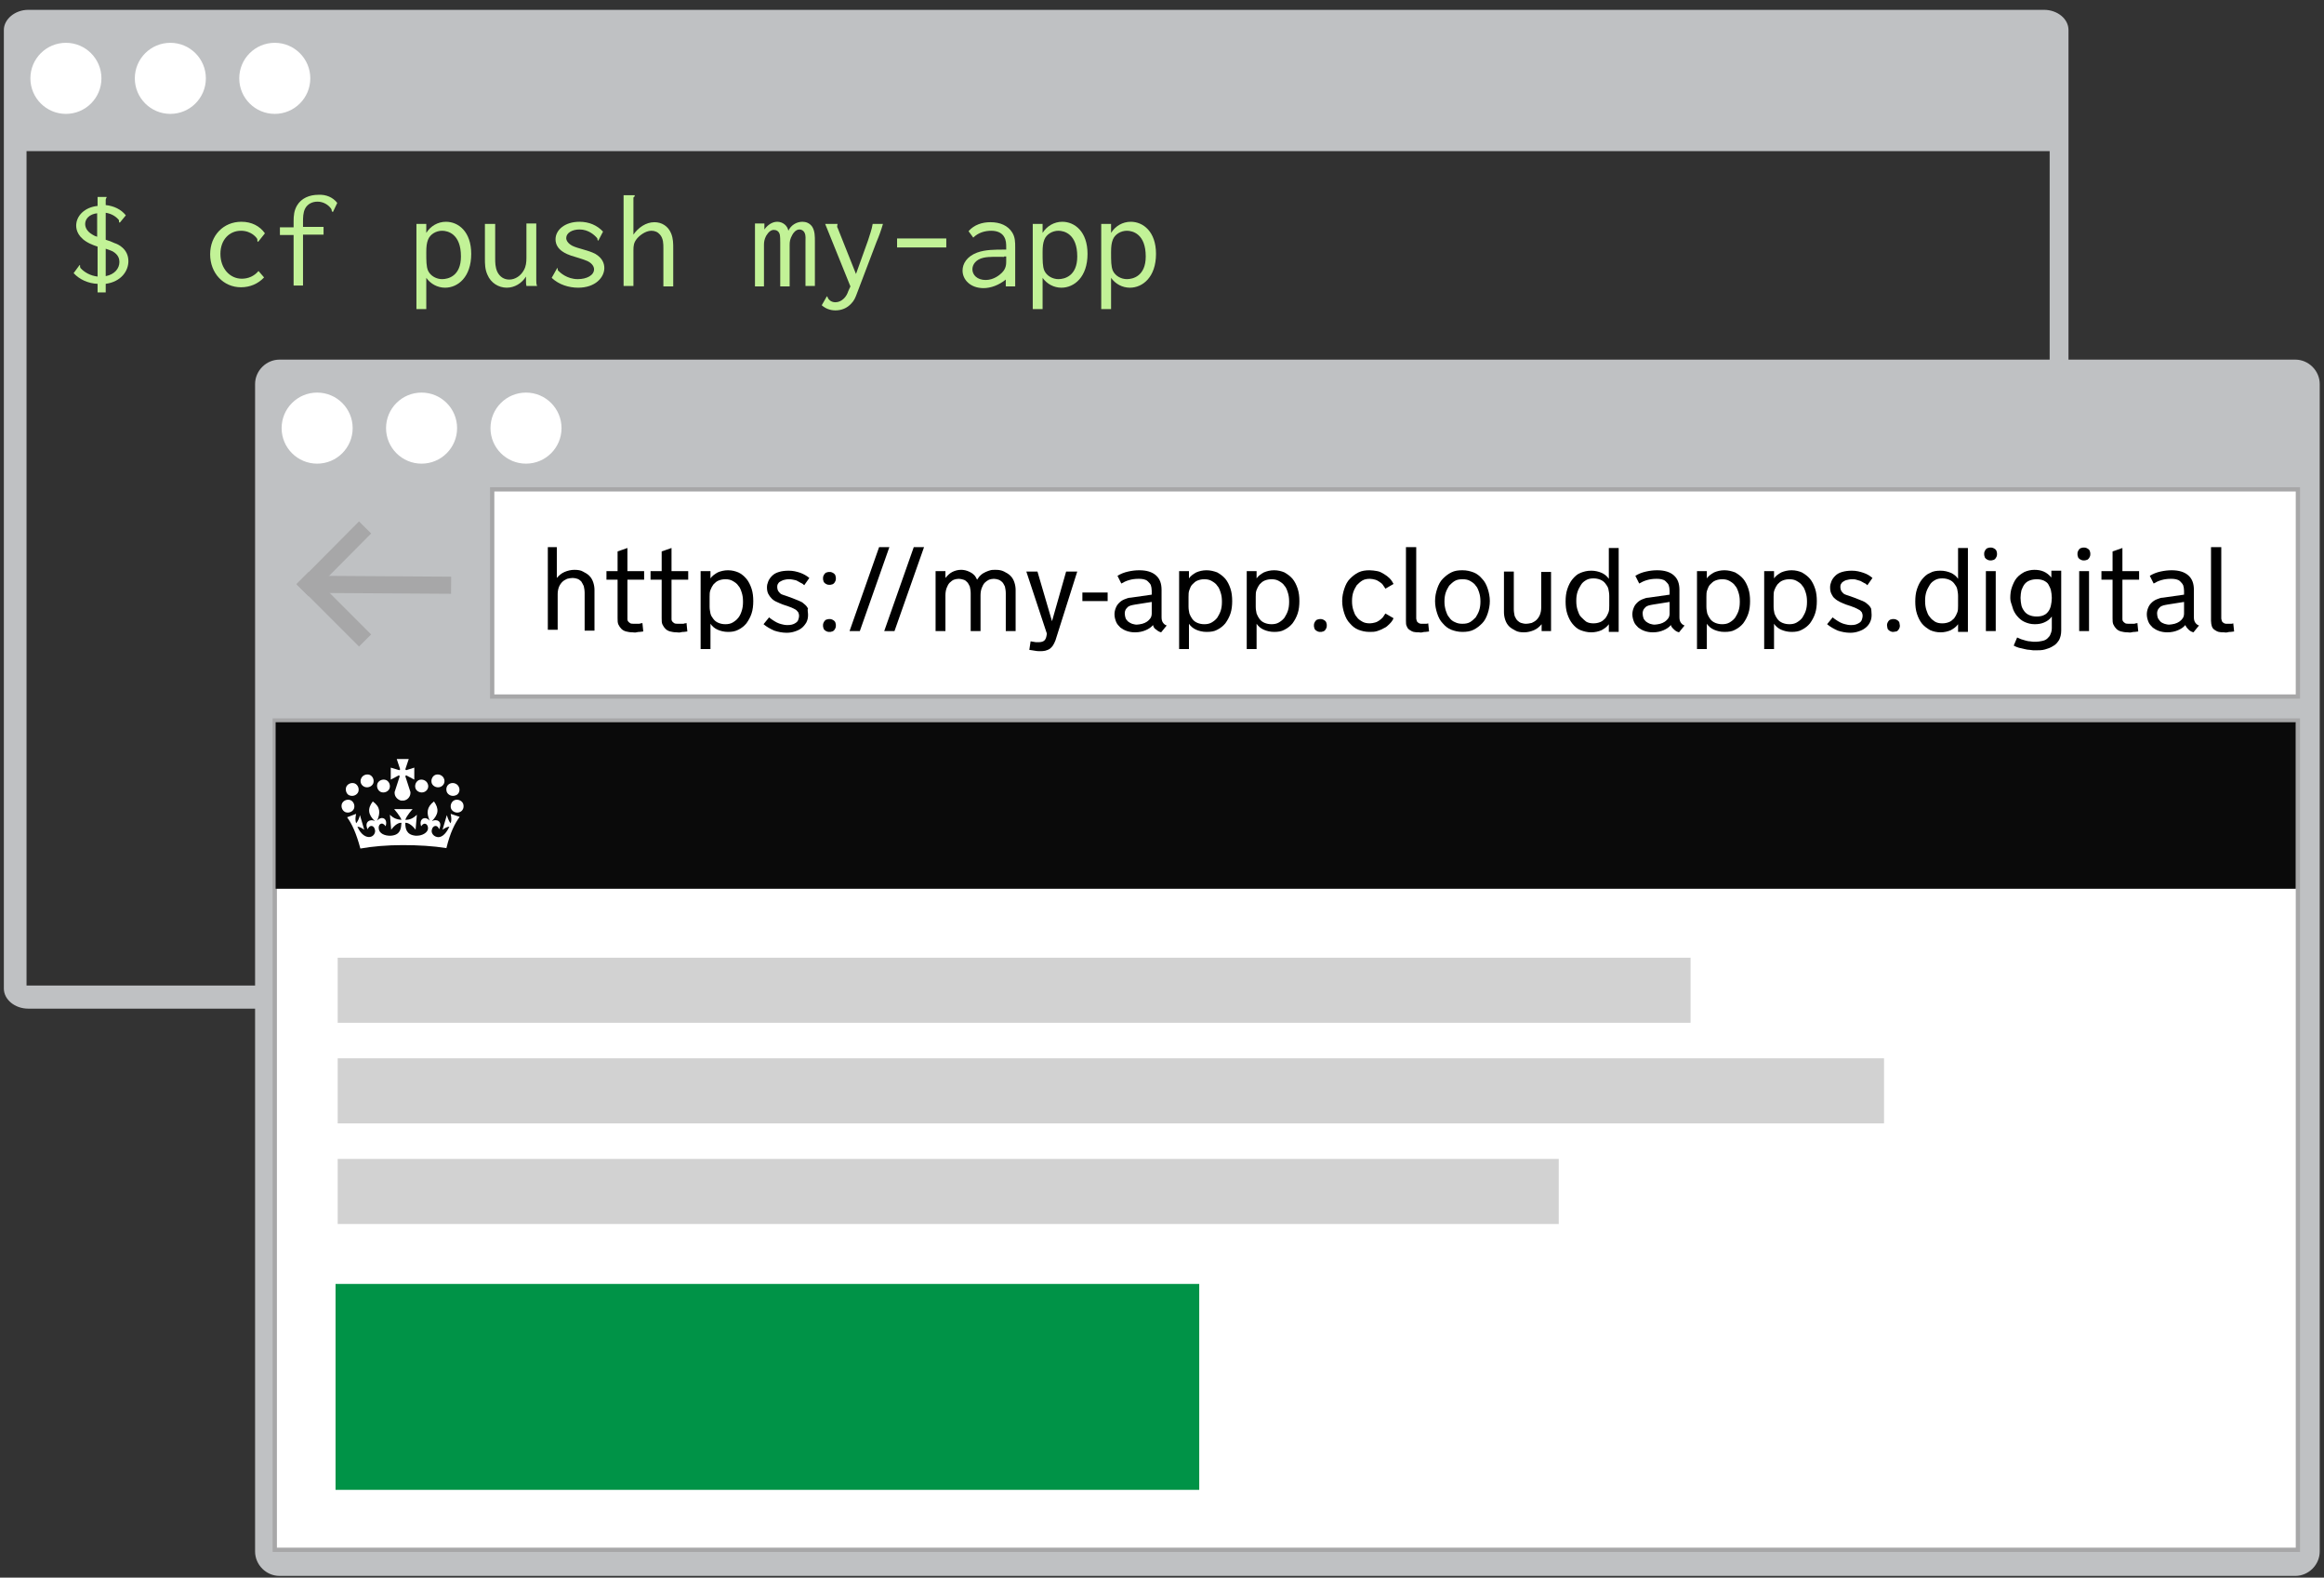 <?xml version="1.0" encoding="utf-8"?>
<!-- Generator: Adobe Illustrator 21.0.0, SVG Export Plug-In . SVG Version: 6.00 Build 0)  -->
<svg version="1.1" id="Layer_1" xmlns="http://www.w3.org/2000/svg" xmlns:xlink="http://www.w3.org/1999/xlink" x="0px" y="0px"
	 viewBox="0 0 543 368.5" style="enable-background:new 0 0 543 368.5;" xml:space="preserve">
<rect x="0" y="0" width="543" height="368.5" fill="#333333" stroke="none"/>
<style type="text/css">
	.st0{fill:#BFC1C3;}
	.st1{fill:#313131;enable-background:new    ;}
	.st2{fill:#FFFFFF;}
	.st3{fill:#FFFFFF;stroke:#A7A7A8;stroke-miterlimit:10;}
	.st4{fill:#009347;stroke:#FFFFFF;stroke-miterlimit:10;}
	.st5{fill:#D2D2D2;}
	.st6{fill:#0A0A0A;}
	.st7{fill:none;}
	.st8{enable-background:new    ;}
	.st9{fill:#C2F297;}
	.st10{fill:none;stroke:#A7A7A8;stroke-width:4;stroke-miterlimit:10;}
</style>
<g>
	<path class="st0" d="M483.3,230.9c0,2.5-2.6,4.7-5.7,4.7H6.6c-3.1,0-5.7-2.1-5.7-4.7V7c0-2.5,2.6-4.7,5.7-4.7h471
		c3.1,0,5.7,2.1,5.7,4.7V230.9z"/>
</g>
<rect x="6.2" y="35.3" class="st1" width="472.7" height="194.9"/>
<circle class="st2" cx="15.4" cy="18.3" r="8.3"/>
<circle class="st2" cx="39.8" cy="18.3" r="8.3"/>
<circle class="st2" cx="64.2" cy="18.3" r="8.3"/>
<g>
	<path class="st0" d="M542,362.4c0,3.1-2.6,5.7-5.7,5.7h-471c-3.1,0-5.7-2.6-5.7-5.7V89.7c0-3.1,2.6-5.7,5.7-5.7h471
		c3.1,0,5.7,2.6,5.7,5.7V362.4z"/>
</g>
<rect x="115" y="114.3" class="st3" width="421.9" height="48.4"/>
<rect x="64.2" y="168.3" class="st3" width="472.7" height="193.7"/>
<rect x="77.9" y="299.4" class="st4" width="202.8" height="49.1"/>
<rect x="78.9" y="270.7" class="st5" width="285.3" height="15.2"/>
<rect x="78.9" y="247.2" class="st5" width="361.3" height="15.2"/>
<rect x="78.9" y="223.7" class="st5" width="316.1" height="15.2"/>
<rect x="64.4" y="168.7" class="st6" width="472" height="38.9"/>
<rect x="77.2" y="127.8" class="st7" width="432.5" height="29.8"/>
<g class="st8">
	<path d="M127.8,127.8h2.3v7.2c0.5-0.6,1.1-1.1,1.8-1.4c0.7-0.3,1.5-0.5,2.3-0.5c0.8,0,1.5,0.1,2,0.4c0.6,0.3,1.1,0.6,1.5,1
		s0.7,0.9,0.9,1.5c0.2,0.6,0.3,1.2,0.3,1.8v9.5h-2.3v-8.8c0-0.6-0.1-1.1-0.2-1.6c-0.2-0.4-0.4-0.8-0.6-1.1c-0.3-0.3-0.6-0.5-0.9-0.6
		s-0.7-0.2-1.1-0.2c-0.4,0-0.9,0.1-1.3,0.2c-0.4,0.2-0.8,0.4-1.1,0.7s-0.6,0.7-0.8,1.2c-0.2,0.5-0.3,1.1-0.3,1.7v8.3h-2.3V127.8z"/>
	<path d="M146.6,144c0,0.2,0,0.5,0,0.7c0,0.2,0.1,0.4,0.2,0.5s0.3,0.3,0.5,0.4c0.2,0.1,0.6,0.1,1,0.1c0.1,0,0.2,0,0.4,0
		c0.2,0,0.3,0,0.5,0s0.3,0,0.5-0.1c0.2,0,0.3,0,0.4-0.1l0.2,2c-0.3,0-0.5,0.1-0.8,0.1c-0.2,0-0.5,0-0.8,0.1s-0.6,0-0.9,0
		c-0.6,0-1.1-0.1-1.5-0.2s-0.8-0.3-1.1-0.6c-0.3-0.3-0.5-0.6-0.7-1c-0.2-0.4-0.2-0.9-0.2-1.5v-9h-2.6v-2h2.6v-4.6l2.3-0.8v5.4h3.9v2
		h-3.9V144z"/>
	<path d="M156.9,144c0,0.2,0,0.5,0,0.7c0,0.2,0.1,0.4,0.2,0.5s0.3,0.3,0.5,0.4c0.2,0.1,0.6,0.1,1,0.1c0.1,0,0.2,0,0.4,0
		c0.2,0,0.3,0,0.5,0s0.3,0,0.5-0.1c0.2,0,0.3,0,0.4-0.1l0.2,2c-0.3,0-0.5,0.1-0.8,0.1c-0.2,0-0.5,0-0.8,0.1s-0.6,0-0.9,0
		c-0.6,0-1.1-0.1-1.5-0.2s-0.8-0.3-1.1-0.6c-0.3-0.3-0.5-0.6-0.7-1c-0.2-0.4-0.2-0.9-0.2-1.5v-9H152v-2h2.6v-4.6l2.3-0.8v5.4h3.9v2
		h-3.9V144z"/>
	<path d="M166,133.5v1.6c0.4-0.6,1-1,1.7-1.4c0.7-0.3,1.5-0.5,2.4-0.5c0.9,0,1.7,0.2,2.4,0.5s1.4,0.9,1.9,1.5
		c0.5,0.6,0.9,1.4,1.2,2.3s0.4,1.9,0.4,2.9s-0.1,2-0.4,2.9s-0.7,1.6-1.2,2.3c-0.5,0.6-1.1,1.1-1.9,1.5s-1.5,0.5-2.4,0.5
		c-0.9,0-1.7-0.2-2.4-0.5c-0.7-0.3-1.3-0.8-1.7-1.4v5.9h-2.3v-18.2H166z M173.6,140.4c0-0.7-0.1-1.4-0.3-2c-0.2-0.6-0.4-1.2-0.8-1.6
		c-0.3-0.5-0.8-0.8-1.3-1.1c-0.5-0.3-1.1-0.4-1.7-0.4c-0.6,0-1.1,0.1-1.6,0.3c-0.5,0.2-0.8,0.5-1.2,0.9c-0.3,0.4-0.5,0.8-0.7,1.3
		s-0.2,1-0.2,1.6v2.3c0,0.6,0.1,1.1,0.2,1.6s0.4,0.9,0.7,1.3c0.3,0.4,0.7,0.7,1.2,0.9c0.5,0.2,1,0.3,1.6,0.3c0.6,0,1.2-0.1,1.7-0.4
		c0.5-0.3,0.9-0.6,1.3-1.1s0.6-1,0.8-1.6s0.3-1.3,0.3-2V140.4z"/>
	<path d="M188.8,143.6c0,0.7-0.1,1.2-0.4,1.8c-0.3,0.5-0.7,1-1.1,1.3c-0.5,0.4-1,0.6-1.6,0.8c-0.6,0.2-1.2,0.3-1.9,0.3
		c-1,0-2-0.2-2.9-0.5c-0.9-0.4-1.8-0.9-2.5-1.5l1.3-1.6c0.2,0.2,0.5,0.4,0.8,0.6c0.3,0.2,0.6,0.4,1,0.6s0.7,0.3,1.1,0.4
		c0.4,0.1,0.8,0.2,1.3,0.2c0.4,0,0.7,0,1.1-0.1s0.6-0.2,0.9-0.4c0.3-0.2,0.5-0.4,0.6-0.7s0.2-0.6,0.2-0.9c0-0.4-0.1-0.7-0.2-0.9
		c-0.2-0.2-0.4-0.5-0.6-0.6c-0.3-0.2-0.6-0.3-1-0.5c-0.4-0.1-0.7-0.3-1.1-0.4l-0.9-0.3c-0.5-0.2-1-0.4-1.4-0.6
		c-0.5-0.2-0.9-0.5-1.2-0.8s-0.6-0.7-0.8-1.1c-0.2-0.4-0.3-0.9-0.3-1.5c0-0.5,0.1-0.9,0.3-1.4c0.2-0.5,0.5-0.9,0.9-1.3
		c0.4-0.4,0.9-0.7,1.6-0.9c0.6-0.2,1.4-0.3,2.3-0.3c1,0,1.8,0.2,2.7,0.5c0.8,0.3,1.5,0.7,2.1,1.2l-1.2,1.7c-0.2-0.2-0.4-0.4-0.7-0.5
		c-0.3-0.2-0.6-0.3-0.9-0.5s-0.6-0.2-1-0.3s-0.7-0.1-1-0.1c-0.5,0-0.9,0.1-1.3,0.2c-0.3,0.1-0.6,0.3-0.8,0.4s-0.4,0.4-0.5,0.6
		c-0.1,0.2-0.1,0.5-0.1,0.7c0,0.3,0.1,0.6,0.2,0.8c0.1,0.2,0.3,0.4,0.5,0.6s0.5,0.3,0.8,0.4c0.3,0.1,0.6,0.2,0.9,0.3l1.1,0.4
		c0.5,0.2,1,0.4,1.5,0.6c0.5,0.2,0.9,0.4,1.2,0.7c0.4,0.3,0.8,0.7,1,1.2C188.6,142.4,188.8,142.9,188.8,143.6z"/>
	<path d="M192.3,135.1c0-0.2,0-0.4,0.1-0.6c0.1-0.2,0.2-0.4,0.3-0.5c0.1-0.1,0.3-0.3,0.5-0.3c0.2-0.1,0.4-0.1,0.6-0.1
		c0.2,0,0.4,0,0.6,0.1c0.2,0.1,0.4,0.2,0.5,0.3c0.1,0.1,0.3,0.3,0.3,0.5c0.1,0.2,0.1,0.4,0.1,0.6c0,0.2,0,0.4-0.1,0.6
		c-0.1,0.2-0.2,0.4-0.3,0.5c-0.1,0.1-0.3,0.3-0.5,0.3c-0.2,0.1-0.4,0.1-0.6,0.1c-0.2,0-0.4,0-0.6-0.1c-0.2-0.1-0.4-0.2-0.5-0.3
		c-0.1-0.1-0.3-0.3-0.3-0.5C192.3,135.5,192.3,135.3,192.3,135.1z M192.3,146.1c0-0.2,0-0.4,0.1-0.6c0.1-0.2,0.2-0.4,0.3-0.5
		c0.1-0.1,0.3-0.3,0.5-0.3c0.2-0.1,0.4-0.1,0.6-0.1c0.2,0,0.4,0,0.6,0.1c0.2,0.1,0.4,0.2,0.5,0.3c0.1,0.1,0.3,0.3,0.3,0.5
		c0.1,0.2,0.1,0.4,0.1,0.6c0,0.2,0,0.4-0.1,0.6c-0.1,0.2-0.2,0.4-0.3,0.5c-0.1,0.1-0.3,0.3-0.5,0.3c-0.2,0.1-0.4,0.1-0.6,0.1
		c-0.2,0-0.4,0-0.6-0.1c-0.2-0.1-0.4-0.2-0.5-0.3s-0.3-0.3-0.3-0.5C192.3,146.5,192.3,146.3,192.3,146.1z"/>
	<path d="M205.4,127.8h2.4l-6.9,19.6h-2.4L205.4,127.8z"/>
	<path d="M213.5,127.8h2.4l-6.9,19.6h-2.4L213.5,127.8z"/>
	<path d="M229.1,147.4h-2.3v-8.8c0-0.6-0.1-1.1-0.2-1.6c-0.2-0.4-0.4-0.8-0.6-1c-0.3-0.3-0.5-0.5-0.9-0.6c-0.3-0.1-0.7-0.2-1.1-0.2
		s-0.8,0.1-1.1,0.2s-0.7,0.4-1,0.7c-0.3,0.3-0.5,0.7-0.7,1.2c-0.2,0.5-0.3,1.1-0.3,1.8v8.3h-2.3v-14h2.3v1.6c0.5-0.6,1-1.1,1.6-1.4
		s1.3-0.5,2-0.5c0.3,0,0.6,0,1,0.1s0.7,0.2,1.1,0.4c0.4,0.2,0.7,0.4,1,0.7s0.5,0.7,0.7,1.1c0.3-0.4,0.5-0.8,0.9-1.1
		c0.3-0.3,0.7-0.5,1.1-0.7s0.8-0.3,1.1-0.4s0.8-0.1,1.2-0.1c0.8,0,1.4,0.1,2,0.4c0.6,0.3,1.1,0.6,1.5,1c0.4,0.4,0.7,0.9,0.9,1.5
		c0.2,0.6,0.3,1.2,0.3,1.8v9.6h-2.3v-8.8c0-0.6-0.1-1.1-0.2-1.6c-0.2-0.4-0.4-0.8-0.6-1c-0.3-0.3-0.6-0.5-0.9-0.6
		c-0.3-0.1-0.7-0.2-1.1-0.2c-0.4,0-0.8,0.1-1.1,0.2c-0.4,0.2-0.7,0.4-1,0.7c-0.3,0.3-0.5,0.7-0.7,1.2s-0.3,1.1-0.3,1.8V147.4z"/>
	<path d="M239.8,133.5h2.6l3.4,11.6l3.3-11.6h2.6l-5.1,16.1c-0.2,0.5-0.4,0.9-0.6,1.2c-0.2,0.3-0.5,0.6-0.8,0.8s-0.7,0.3-1,0.4
		c-0.4,0.1-0.8,0.1-1.2,0.1c-0.4,0-0.8,0-1.2-0.1s-0.8-0.1-1.3-0.2l0.3-2c0.2,0,0.4,0.1,0.6,0.1c0.2,0,0.4,0.1,0.6,0.1
		c0.2,0,0.4,0,0.7,0c0.5,0,0.9-0.1,1.2-0.3s0.5-0.6,0.6-1.1l0.1-0.6L239.8,133.5z"/>
	<path d="M252.9,138.4h5.9v2h-5.9V138.4z"/>
	<path d="M269.4,146c-0.4,0.5-1,0.9-1.7,1.2s-1.5,0.5-2.5,0.5c-0.7,0-1.3-0.1-1.9-0.3c-0.6-0.2-1.1-0.5-1.5-0.8
		c-0.4-0.4-0.8-0.8-1-1.3c-0.2-0.5-0.4-1.1-0.4-1.8c0-0.5,0.1-1,0.3-1.5c0.2-0.5,0.4-0.8,0.8-1.2c0.3-0.3,0.7-0.6,1.2-0.8
		c0.5-0.2,1-0.4,1.5-0.4l4.9-0.7V138c0-0.5-0.1-1-0.2-1.3s-0.4-0.6-0.7-0.9s-0.6-0.4-1-0.5c-0.4-0.1-0.8-0.1-1.2-0.1
		c-0.8,0-1.5,0.1-2.2,0.3s-1.3,0.5-1.8,0.8l-0.9-1.8c0.8-0.5,1.6-0.8,2.5-1c0.9-0.2,1.7-0.3,2.6-0.3c1.7,0,3,0.4,3.9,1.2
		c0.9,0.8,1.3,1.9,1.3,3.4v6.4c0,0.5,0.1,0.9,0.3,1.2c0.2,0.3,0.5,0.6,0.9,0.7l-1.3,1.6c-0.4-0.1-0.8-0.3-1.1-0.6
		C269.8,146.9,269.5,146.5,269.4,146L269.4,146z M265.3,141.2c-0.4,0.1-0.7,0.1-1,0.2s-0.6,0.2-0.8,0.4c-0.2,0.2-0.4,0.4-0.5,0.6
		c-0.1,0.2-0.2,0.5-0.2,0.9c0,0.4,0.1,0.8,0.2,1.1s0.4,0.6,0.6,0.8c0.3,0.2,0.6,0.4,0.9,0.5c0.4,0.1,0.7,0.2,1.1,0.2
		c0.4,0,0.8-0.1,1.3-0.2c0.4-0.1,0.8-0.3,1.1-0.5s0.6-0.5,0.8-0.8s0.3-0.7,0.3-1.1v-2.7L265.3,141.2z"/>
	<path d="M277.8,133.5v1.6c0.4-0.6,1-1,1.7-1.4c0.7-0.3,1.5-0.5,2.4-0.5c0.9,0,1.7,0.2,2.5,0.5c0.7,0.4,1.4,0.9,1.9,1.5
		c0.5,0.6,0.9,1.4,1.2,2.3s0.4,1.9,0.4,2.9s-0.1,2-0.4,2.9s-0.7,1.6-1.2,2.3c-0.5,0.6-1.1,1.1-1.9,1.5c-0.7,0.4-1.5,0.5-2.5,0.5
		c-0.9,0-1.7-0.2-2.4-0.5c-0.7-0.3-1.3-0.8-1.7-1.4v5.9h-2.3v-18.2H277.8z M285.5,140.4c0-0.7-0.1-1.4-0.3-2
		c-0.2-0.6-0.4-1.2-0.8-1.6c-0.3-0.5-0.8-0.8-1.3-1.1c-0.5-0.3-1.1-0.4-1.7-0.4c-0.6,0-1.1,0.1-1.6,0.3s-0.8,0.5-1.2,0.9
		s-0.5,0.8-0.7,1.3c-0.2,0.5-0.2,1-0.2,1.6v2.3c0,0.6,0.1,1.1,0.2,1.6c0.2,0.5,0.4,0.9,0.7,1.3s0.7,0.7,1.2,0.9s1,0.3,1.6,0.3
		c0.6,0,1.2-0.1,1.7-0.4c0.5-0.3,0.9-0.6,1.3-1.1c0.3-0.5,0.6-1,0.8-1.6c0.2-0.6,0.3-1.3,0.3-2V140.4z"/>
	<path d="M293.6,133.5v1.6c0.4-0.6,1-1,1.7-1.4c0.7-0.3,1.5-0.5,2.4-0.5c0.9,0,1.7,0.2,2.4,0.5c0.7,0.4,1.4,0.9,1.9,1.5
		c0.5,0.6,0.9,1.4,1.2,2.3s0.4,1.9,0.4,2.9s-0.1,2-0.4,2.9s-0.7,1.6-1.2,2.3c-0.5,0.6-1.1,1.1-1.9,1.5c-0.7,0.4-1.5,0.5-2.4,0.5
		c-0.9,0-1.7-0.2-2.4-0.5c-0.7-0.3-1.3-0.8-1.7-1.4v5.9h-2.3v-18.2H293.6z M301.2,140.4c0-0.7-0.1-1.4-0.3-2
		c-0.2-0.6-0.4-1.2-0.8-1.6c-0.3-0.5-0.8-0.8-1.3-1.1s-1.1-0.4-1.7-0.4c-0.6,0-1.1,0.1-1.6,0.3c-0.5,0.2-0.8,0.5-1.2,0.9
		c-0.3,0.4-0.5,0.8-0.7,1.3c-0.2,0.5-0.2,1-0.2,1.6v2.3c0,0.6,0.1,1.1,0.2,1.6c0.2,0.5,0.4,0.9,0.7,1.3c0.3,0.4,0.7,0.7,1.2,0.9
		c0.5,0.2,1,0.3,1.6,0.3c0.6,0,1.2-0.1,1.7-0.4s0.9-0.6,1.3-1.1c0.3-0.5,0.6-1,0.8-1.6c0.2-0.6,0.3-1.3,0.3-2V140.4z"/>
	<path d="M307,146.1c0-0.2,0-0.4,0.1-0.6c0.1-0.2,0.2-0.4,0.3-0.5c0.1-0.1,0.3-0.3,0.5-0.3c0.2-0.1,0.4-0.1,0.6-0.1s0.4,0,0.6,0.1
		c0.2,0.1,0.4,0.2,0.5,0.3c0.1,0.1,0.3,0.3,0.3,0.5c0.1,0.2,0.1,0.4,0.1,0.6c0,0.2,0,0.4-0.1,0.6c-0.1,0.2-0.2,0.4-0.3,0.5
		s-0.3,0.3-0.5,0.3c-0.2,0.1-0.4,0.1-0.6,0.1s-0.4,0-0.6-0.1c-0.2-0.1-0.4-0.2-0.5-0.3s-0.3-0.3-0.3-0.5
		C307,146.5,307,146.3,307,146.1z"/>
	<path d="M315.9,140.5c0,0.7,0.1,1.4,0.3,2c0.2,0.6,0.4,1.2,0.8,1.6c0.3,0.5,0.8,0.8,1.3,1.1c0.5,0.3,1.1,0.4,1.8,0.4
		c0.4,0,0.8-0.1,1.2-0.2c0.4-0.1,0.7-0.3,1-0.5c0.3-0.2,0.6-0.5,0.8-0.7c0.2-0.3,0.4-0.6,0.6-0.9l1.9,1.1c-0.2,0.5-0.5,0.9-0.9,1.3
		c-0.4,0.4-0.8,0.8-1.3,1c-0.5,0.3-1,0.5-1.6,0.7s-1.2,0.2-1.8,0.2c-1,0-1.8-0.2-2.6-0.5s-1.5-0.9-2-1.5c-0.6-0.6-1-1.4-1.3-2.3
		c-0.3-0.9-0.5-1.9-0.5-2.9c0-1.1,0.2-2,0.5-2.9c0.3-0.9,0.7-1.7,1.3-2.3c0.6-0.6,1.2-1.1,2-1.5s1.7-0.5,2.6-0.5
		c0.6,0,1.2,0.1,1.8,0.2s1.1,0.4,1.6,0.7c0.5,0.3,0.9,0.6,1.3,1c0.4,0.4,0.7,0.9,0.9,1.3l-1.9,1.1c-0.2-0.3-0.4-0.6-0.6-0.9
		c-0.2-0.3-0.5-0.5-0.8-0.7c-0.3-0.2-0.6-0.4-1-0.5c-0.4-0.1-0.8-0.2-1.2-0.2c-0.7,0-1.3,0.1-1.8,0.4c-0.5,0.3-0.9,0.7-1.3,1.1
		c-0.3,0.5-0.6,1-0.8,1.6c-0.2,0.6-0.3,1.3-0.3,2V140.5z"/>
	<path d="M328.6,127.8h2.3v16.5c0,0.2,0,0.4,0.1,0.6c0,0.2,0.1,0.3,0.2,0.4s0.2,0.2,0.4,0.3c0.2,0.1,0.4,0.1,0.7,0.1
		c0.3,0,0.6,0,0.8,0c0.2,0,0.4,0,0.6-0.1l0.2,1.9c-0.3,0-0.5,0.1-0.8,0.1c-0.2,0-0.5,0-0.8,0.1s-0.5,0-0.8,0c-0.4,0-0.8,0-1.2-0.1
		s-0.7-0.3-1-0.5c-0.3-0.2-0.5-0.5-0.6-0.8c-0.2-0.3-0.2-0.8-0.2-1.3V127.8z"/>
	<path d="M341.7,133.2c1,0,1.8,0.2,2.6,0.5s1.5,0.9,2,1.5c0.6,0.6,1,1.4,1.3,2.3c0.3,0.9,0.5,1.9,0.5,2.9c0,1-0.2,2-0.5,2.9
		c-0.3,0.9-0.7,1.7-1.3,2.3c-0.6,0.6-1.2,1.1-2,1.5s-1.7,0.5-2.6,0.5c-1,0-1.8-0.2-2.6-0.5s-1.5-0.9-2-1.5c-0.6-0.6-1-1.4-1.3-2.3
		c-0.3-0.9-0.5-1.9-0.5-2.9c0-1.1,0.2-2,0.5-2.9c0.3-0.9,0.7-1.7,1.3-2.3c0.6-0.6,1.2-1.1,2-1.5S340.7,133.2,341.7,133.2z
		 M341.7,145.7c0.7,0,1.3-0.1,1.8-0.4c0.5-0.3,0.9-0.7,1.3-1.1c0.3-0.5,0.6-1,0.8-1.6c0.2-0.6,0.3-1.3,0.3-2v-0.2
		c0-0.7-0.1-1.4-0.3-2c-0.2-0.6-0.4-1.2-0.8-1.6c-0.3-0.5-0.8-0.8-1.3-1.1c-0.5-0.3-1.1-0.4-1.8-0.4c-0.7,0-1.3,0.1-1.8,0.4
		c-0.5,0.3-0.9,0.7-1.3,1.1c-0.3,0.5-0.6,1-0.8,1.6c-0.2,0.6-0.3,1.3-0.3,2v0.2c0,0.7,0.1,1.3,0.3,2c0.2,0.6,0.4,1.2,0.8,1.6
		c0.3,0.5,0.8,0.9,1.3,1.1C340.5,145.6,341,145.7,341.7,145.7z"/>
	<path d="M362.5,147.4h-2.3v-1.6c-0.5,0.6-1.1,1.1-1.8,1.4c-0.7,0.3-1.5,0.5-2.3,0.5c-0.8,0-1.5-0.1-2-0.4c-0.6-0.3-1.1-0.6-1.5-1
		c-0.4-0.4-0.7-0.9-0.9-1.5c-0.2-0.6-0.3-1.2-0.3-1.8v-9.5h2.3v8.8c0,0.6,0.1,1.1,0.2,1.6c0.2,0.4,0.4,0.8,0.6,1
		c0.3,0.3,0.6,0.5,0.9,0.6c0.4,0.1,0.7,0.2,1.1,0.2c0.5,0,0.9-0.1,1.4-0.2c0.4-0.2,0.8-0.4,1.1-0.7s0.6-0.7,0.8-1.2s0.3-1.1,0.3-1.7
		v-8.3h2.3V147.4z"/>
	<path d="M375.9,145.8c-0.4,0.6-1,1-1.7,1.4c-0.7,0.3-1.5,0.5-2.4,0.5c-0.9,0-1.7-0.2-2.5-0.5s-1.4-0.9-1.9-1.5
		c-0.5-0.6-0.9-1.4-1.2-2.3s-0.4-1.9-0.4-2.9s0.1-2,0.4-2.9s0.7-1.7,1.2-2.3c0.5-0.6,1.1-1.2,1.9-1.5s1.5-0.5,2.5-0.5
		c0.9,0,1.7,0.2,2.4,0.5c0.7,0.3,1.3,0.8,1.7,1.4v-7.2h2.3v19.6h-2.3V145.8z M368.3,140.5c0,0.7,0.1,1.4,0.3,2
		c0.2,0.6,0.4,1.2,0.8,1.6s0.8,0.8,1.2,1.1c0.5,0.3,1.1,0.4,1.7,0.4c0.6,0,1.1-0.1,1.6-0.3c0.5-0.2,0.8-0.5,1.2-0.9
		c0.3-0.4,0.5-0.8,0.7-1.3s0.2-1,0.2-1.6v-2.3c0-0.6-0.1-1.1-0.2-1.6s-0.4-0.9-0.7-1.3c-0.3-0.4-0.7-0.7-1.2-0.9
		c-0.5-0.2-1-0.3-1.6-0.3c-0.6,0-1.2,0.1-1.7,0.4c-0.5,0.3-0.9,0.6-1.2,1.1c-0.3,0.5-0.6,1-0.8,1.6c-0.2,0.6-0.3,1.3-0.3,2V140.5z"
		/>
	<path d="M390.4,146c-0.4,0.5-1,0.9-1.7,1.2c-0.7,0.3-1.5,0.5-2.5,0.5c-0.7,0-1.3-0.1-1.9-0.3s-1.1-0.5-1.5-0.8
		c-0.4-0.4-0.8-0.8-1-1.3c-0.2-0.5-0.4-1.1-0.4-1.8c0-0.5,0.1-1,0.3-1.5c0.2-0.5,0.4-0.8,0.8-1.2c0.3-0.3,0.7-0.6,1.2-0.8
		c0.5-0.2,1-0.4,1.5-0.4l4.9-0.7V138c0-0.5-0.1-1-0.2-1.3s-0.4-0.6-0.7-0.9s-0.6-0.4-1-0.5s-0.8-0.1-1.2-0.1c-0.8,0-1.5,0.1-2.2,0.3
		s-1.3,0.5-1.8,0.8l-0.9-1.8c0.8-0.5,1.6-0.8,2.5-1c0.9-0.2,1.7-0.3,2.6-0.3c1.7,0,3,0.4,3.9,1.2c0.9,0.8,1.3,1.9,1.3,3.4v6.4
		c0,0.5,0.1,0.9,0.3,1.2c0.2,0.3,0.5,0.6,0.9,0.7l-1.3,1.6c-0.4-0.1-0.8-0.3-1.1-0.6S390.5,146.5,390.4,146L390.4,146z M386.3,141.2
		c-0.4,0.1-0.7,0.1-1,0.2c-0.3,0.1-0.6,0.2-0.8,0.4c-0.2,0.2-0.4,0.4-0.5,0.6s-0.2,0.5-0.2,0.9c0,0.4,0.1,0.8,0.2,1.1
		s0.4,0.6,0.6,0.8c0.3,0.2,0.6,0.4,0.9,0.5c0.4,0.1,0.7,0.2,1.1,0.2c0.4,0,0.8-0.1,1.3-0.2c0.4-0.1,0.8-0.3,1.1-0.5s0.6-0.5,0.8-0.8
		s0.3-0.7,0.3-1.1v-2.7L386.3,141.2z"/>
	<path d="M398.8,133.5v1.6c0.4-0.6,1-1,1.7-1.4c0.7-0.3,1.5-0.5,2.4-0.5c0.9,0,1.7,0.2,2.5,0.5c0.7,0.4,1.4,0.9,1.9,1.5
		c0.5,0.6,0.9,1.4,1.2,2.3s0.4,1.9,0.4,2.9s-0.1,2-0.4,2.9s-0.7,1.6-1.2,2.3c-0.5,0.6-1.1,1.1-1.9,1.5c-0.7,0.4-1.5,0.5-2.5,0.5
		c-0.9,0-1.7-0.2-2.4-0.5c-0.7-0.3-1.3-0.8-1.7-1.4v5.9h-2.3v-18.2H398.8z M406.5,140.4c0-0.7-0.1-1.4-0.3-2
		c-0.2-0.6-0.4-1.2-0.8-1.6c-0.3-0.5-0.8-0.8-1.3-1.1c-0.5-0.3-1.1-0.4-1.7-0.4c-0.6,0-1.1,0.1-1.6,0.3s-0.8,0.5-1.2,0.9
		s-0.5,0.8-0.7,1.3c-0.2,0.5-0.2,1-0.2,1.6v2.3c0,0.6,0.1,1.1,0.2,1.6c0.2,0.5,0.4,0.9,0.7,1.3s0.7,0.7,1.2,0.9s1,0.3,1.6,0.3
		c0.6,0,1.2-0.1,1.7-0.4c0.5-0.3,0.9-0.6,1.3-1.1c0.3-0.5,0.6-1,0.8-1.6c0.2-0.6,0.3-1.3,0.3-2V140.4z"/>
	<path d="M414.5,133.5v1.6c0.4-0.6,1-1,1.7-1.4c0.7-0.3,1.5-0.5,2.4-0.5c0.9,0,1.7,0.2,2.4,0.5c0.7,0.4,1.4,0.9,1.9,1.5
		c0.5,0.6,0.9,1.4,1.2,2.3c0.3,0.9,0.4,1.9,0.4,2.9s-0.1,2-0.4,2.9c-0.3,0.9-0.7,1.6-1.2,2.3c-0.5,0.6-1.1,1.1-1.9,1.5
		c-0.7,0.4-1.5,0.5-2.4,0.5c-0.9,0-1.7-0.2-2.4-0.5c-0.7-0.3-1.3-0.8-1.7-1.4v5.9h-2.3v-18.2H414.5z M422.2,140.4
		c0-0.7-0.1-1.4-0.3-2c-0.2-0.6-0.4-1.2-0.8-1.6c-0.3-0.5-0.8-0.8-1.3-1.1s-1.1-0.4-1.7-0.4c-0.6,0-1.1,0.1-1.6,0.3
		c-0.5,0.2-0.8,0.5-1.2,0.9c-0.3,0.4-0.5,0.8-0.7,1.3c-0.2,0.5-0.2,1-0.2,1.6v2.3c0,0.6,0.1,1.1,0.2,1.6c0.2,0.5,0.4,0.9,0.7,1.3
		c0.3,0.4,0.7,0.7,1.2,0.9c0.5,0.2,1,0.3,1.6,0.3c0.6,0,1.2-0.1,1.7-0.4s0.9-0.6,1.3-1.1c0.3-0.5,0.6-1,0.8-1.6
		c0.2-0.6,0.3-1.3,0.3-2V140.4z"/>
	<path d="M437.3,143.6c0,0.7-0.1,1.2-0.4,1.8s-0.7,1-1.1,1.3c-0.5,0.4-1,0.6-1.6,0.8c-0.6,0.2-1.2,0.3-1.9,0.3c-1,0-2-0.2-2.9-0.5
		c-0.9-0.4-1.8-0.9-2.5-1.5l1.3-1.6c0.2,0.2,0.5,0.4,0.8,0.6s0.6,0.4,1,0.6s0.7,0.3,1.1,0.4c0.4,0.1,0.8,0.2,1.3,0.2
		c0.4,0,0.7,0,1.1-0.1c0.3-0.1,0.6-0.2,0.9-0.4c0.3-0.2,0.5-0.4,0.6-0.7s0.2-0.6,0.2-0.9c0-0.4-0.1-0.7-0.2-0.9
		c-0.2-0.2-0.4-0.5-0.7-0.6c-0.3-0.2-0.6-0.3-1-0.5c-0.4-0.1-0.7-0.3-1.1-0.4l-0.9-0.3c-0.5-0.2-1-0.4-1.4-0.6s-0.9-0.5-1.2-0.8
		c-0.4-0.3-0.6-0.7-0.8-1.1c-0.2-0.4-0.3-0.9-0.3-1.5c0-0.5,0.1-0.9,0.3-1.4c0.2-0.5,0.5-0.9,0.9-1.3s0.9-0.7,1.6-0.9
		s1.4-0.3,2.3-0.3c1,0,1.8,0.2,2.7,0.5s1.5,0.7,2.1,1.2l-1.2,1.7c-0.2-0.2-0.4-0.4-0.7-0.5c-0.3-0.2-0.6-0.3-0.9-0.5
		c-0.3-0.1-0.6-0.2-1-0.3c-0.3-0.1-0.7-0.1-1-0.1c-0.5,0-0.9,0.1-1.3,0.2s-0.6,0.3-0.8,0.4s-0.4,0.4-0.5,0.6
		c-0.1,0.2-0.1,0.5-0.1,0.7c0,0.3,0.1,0.6,0.2,0.8c0.1,0.2,0.3,0.4,0.5,0.6c0.2,0.2,0.5,0.3,0.8,0.4c0.3,0.1,0.6,0.2,0.9,0.3
		l1.1,0.4c0.5,0.2,1,0.4,1.5,0.6c0.5,0.2,0.9,0.4,1.2,0.7c0.4,0.3,0.8,0.7,1,1.2C437.2,142.4,437.3,142.9,437.3,143.6z"/>
	<path d="M440.9,146.1c0-0.2,0-0.4,0.1-0.6s0.2-0.4,0.3-0.5c0.1-0.1,0.3-0.3,0.5-0.3c0.2-0.1,0.4-0.1,0.6-0.1s0.4,0,0.6,0.1
		c0.2,0.1,0.4,0.2,0.5,0.3c0.1,0.1,0.3,0.3,0.3,0.5s0.1,0.4,0.1,0.6c0,0.2,0,0.4-0.1,0.6s-0.2,0.4-0.3,0.5s-0.3,0.3-0.5,0.3
		s-0.4,0.1-0.6,0.1s-0.4,0-0.6-0.1s-0.4-0.2-0.5-0.3c-0.1-0.1-0.3-0.3-0.3-0.5S440.9,146.3,440.9,146.1z"/>
	<path d="M457.5,145.8c-0.4,0.6-1,1-1.7,1.4c-0.7,0.3-1.5,0.5-2.4,0.5s-1.7-0.2-2.4-0.5c-0.7-0.4-1.4-0.9-1.9-1.5
		c-0.5-0.6-0.9-1.4-1.2-2.3s-0.4-1.9-0.4-2.9s0.1-2,0.4-2.9s0.7-1.7,1.2-2.3c0.5-0.6,1.1-1.2,1.9-1.5c0.7-0.4,1.5-0.5,2.4-0.5
		s1.7,0.2,2.4,0.5c0.7,0.3,1.3,0.8,1.7,1.4v-7.2h2.3v19.6h-2.3V145.8z M449.8,140.5c0,0.7,0.1,1.4,0.3,2c0.2,0.6,0.4,1.2,0.8,1.6
		c0.3,0.5,0.8,0.8,1.2,1.1c0.5,0.3,1.1,0.4,1.7,0.4c0.6,0,1.1-0.1,1.6-0.3s0.8-0.5,1.2-0.9c0.3-0.4,0.5-0.8,0.7-1.3s0.2-1,0.2-1.6
		v-2.3c0-0.6-0.1-1.1-0.2-1.6s-0.4-0.9-0.7-1.3c-0.3-0.4-0.7-0.7-1.2-0.9s-1-0.3-1.6-0.3c-0.6,0-1.2,0.1-1.7,0.4
		c-0.5,0.3-0.9,0.6-1.2,1.1c-0.3,0.5-0.6,1-0.8,1.6c-0.2,0.6-0.3,1.3-0.3,2V140.5z"/>
	<path d="M463.6,129.4c0-0.2,0-0.4,0.1-0.6s0.2-0.4,0.3-0.5c0.1-0.1,0.3-0.3,0.5-0.3c0.2-0.1,0.4-0.1,0.6-0.1c0.2,0,0.4,0,0.6,0.1
		c0.2,0.1,0.4,0.2,0.5,0.3c0.1,0.1,0.3,0.3,0.3,0.5c0.1,0.2,0.1,0.4,0.1,0.6s0,0.4-0.1,0.6c-0.1,0.2-0.2,0.4-0.3,0.5
		s-0.3,0.3-0.5,0.3c-0.2,0.1-0.4,0.1-0.6,0.1c-0.2,0-0.4,0-0.6-0.1c-0.2-0.1-0.4-0.2-0.5-0.3s-0.3-0.3-0.3-0.5
		C463.6,129.8,463.6,129.6,463.6,129.4z M466.3,147.4H464v-14h2.3V147.4z"/>
	<path d="M469.7,139.7c0-0.9,0.1-1.8,0.4-2.6c0.3-0.8,0.6-1.5,1.1-2.1c0.5-0.6,1.1-1,1.8-1.4c0.7-0.3,1.5-0.5,2.3-0.5
		c0.8,0,1.5,0.1,2.2,0.4c0.7,0.3,1.3,0.8,1.8,1.4v-1.6h2.3v14c0,0.9-0.2,1.6-0.5,2.2c-0.4,0.6-0.8,1.1-1.4,1.4
		c-0.6,0.4-1.2,0.6-1.9,0.8c-0.7,0.2-1.4,0.2-2.2,0.2c-0.4,0-0.8,0-1.3-0.1c-0.4,0-0.9-0.1-1.3-0.2c-0.4-0.1-0.9-0.2-1.3-0.3
		s-0.8-0.3-1.2-0.5l0.8-1.9c0.3,0.1,0.6,0.3,0.9,0.4c0.3,0.1,0.6,0.2,1,0.3c0.4,0.1,0.7,0.2,1.1,0.2c0.4,0.1,0.8,0.1,1.3,0.1
		c0.6,0,1.1-0.1,1.6-0.2c0.5-0.1,0.9-0.3,1.2-0.6s0.6-0.6,0.7-1c0.2-0.4,0.3-0.9,0.3-1.4v-2.7c-0.5,0.7-1.1,1.1-1.8,1.4
		c-0.7,0.3-1.4,0.4-2.2,0.4c-0.9,0-1.6-0.2-2.3-0.5c-0.7-0.3-1.3-0.8-1.8-1.4c-0.5-0.6-0.9-1.3-1.1-2.1S469.7,140.6,469.7,139.7z
		 M479.4,139.6c0-0.6-0.1-1.2-0.2-1.7c-0.1-0.5-0.4-1-0.6-1.4s-0.7-0.7-1.1-0.9c-0.5-0.2-1-0.3-1.6-0.3c-0.6,0-1.2,0.1-1.7,0.3
		c-0.5,0.2-0.9,0.5-1.2,0.9s-0.5,0.9-0.7,1.4c-0.1,0.5-0.2,1.1-0.2,1.7v0.1c0,0.6,0.1,1.2,0.2,1.7c0.1,0.5,0.4,1,0.7,1.4
		c0.3,0.4,0.7,0.7,1.2,0.9c0.5,0.2,1,0.3,1.7,0.3c0.6,0,1.2-0.1,1.6-0.3c0.5-0.2,0.8-0.5,1.1-0.9c0.3-0.4,0.5-0.9,0.6-1.4
		s0.2-1.1,0.2-1.7V139.6z"/>
	<path d="M485.4,129.4c0-0.2,0-0.4,0.1-0.6s0.2-0.4,0.3-0.5c0.1-0.1,0.3-0.3,0.5-0.3c0.2-0.1,0.4-0.1,0.6-0.1c0.2,0,0.4,0,0.6,0.1
		c0.2,0.1,0.4,0.2,0.5,0.3c0.1,0.1,0.3,0.3,0.3,0.5c0.1,0.2,0.1,0.4,0.1,0.6s0,0.4-0.1,0.6c-0.1,0.2-0.2,0.4-0.3,0.5
		s-0.3,0.3-0.5,0.3c-0.2,0.1-0.4,0.1-0.6,0.1c-0.2,0-0.4,0-0.6-0.1c-0.2-0.1-0.4-0.2-0.5-0.3s-0.3-0.3-0.3-0.5
		C485.4,129.8,485.4,129.6,485.4,129.4z M488.1,147.4h-2.3v-14h2.3V147.4z"/>
	<path d="M495.9,144c0,0.2,0,0.5,0,0.7c0,0.2,0.1,0.4,0.2,0.5s0.3,0.3,0.5,0.4c0.2,0.1,0.6,0.1,1,0.1c0.1,0,0.2,0,0.4,0
		c0.2,0,0.3,0,0.5,0c0.2,0,0.3,0,0.5-0.1c0.2,0,0.3,0,0.4-0.1l0.2,2c-0.3,0-0.5,0.1-0.8,0.1c-0.2,0-0.5,0-0.8,0.1s-0.6,0-0.9,0
		c-0.6,0-1.1-0.1-1.5-0.2c-0.4-0.1-0.8-0.3-1.1-0.6c-0.3-0.3-0.5-0.6-0.7-1s-0.2-0.9-0.2-1.5v-9H491v-2h2.6v-4.6l2.3-0.8v5.4h3.9v2
		h-3.9V144z"/>
	<path d="M510.6,146c-0.4,0.5-1,0.9-1.7,1.2c-0.7,0.3-1.5,0.5-2.5,0.5c-0.7,0-1.3-0.1-1.9-0.3s-1.1-0.5-1.5-0.8
		c-0.4-0.4-0.8-0.8-1-1.3c-0.2-0.5-0.4-1.1-0.4-1.8c0-0.5,0.1-1,0.3-1.5c0.2-0.5,0.4-0.8,0.8-1.2c0.3-0.3,0.7-0.6,1.2-0.8
		c0.5-0.2,1-0.4,1.5-0.4l4.9-0.7V138c0-0.5-0.1-1-0.2-1.3c-0.2-0.4-0.4-0.6-0.7-0.9s-0.6-0.4-1-0.5c-0.4-0.1-0.8-0.1-1.2-0.1
		c-0.8,0-1.5,0.1-2.2,0.3s-1.3,0.5-1.8,0.8l-0.9-1.8c0.8-0.5,1.6-0.8,2.5-1c0.9-0.2,1.8-0.3,2.6-0.3c1.7,0,3,0.4,3.9,1.2
		c0.9,0.8,1.3,1.9,1.3,3.4v6.4c0,0.5,0.1,0.9,0.3,1.2s0.5,0.6,0.9,0.7l-1.3,1.6c-0.4-0.1-0.8-0.3-1.1-0.6S510.8,146.5,510.6,146
		L510.6,146z M506.5,141.2c-0.4,0.1-0.7,0.1-1,0.2s-0.6,0.2-0.8,0.4c-0.2,0.2-0.4,0.4-0.5,0.6s-0.2,0.5-0.2,0.9
		c0,0.4,0.1,0.8,0.2,1.1c0.2,0.3,0.4,0.6,0.6,0.8s0.6,0.4,0.9,0.5c0.4,0.1,0.7,0.2,1.1,0.2c0.4,0,0.8-0.1,1.3-0.2
		c0.4-0.1,0.8-0.3,1.1-0.5s0.6-0.5,0.8-0.8c0.2-0.3,0.3-0.7,0.3-1.1v-2.7L506.5,141.2z"/>
	<path d="M516.7,127.8h2.3v16.5c0,0.2,0,0.4,0.1,0.6c0,0.2,0.1,0.3,0.2,0.4c0.1,0.1,0.2,0.2,0.4,0.3c0.2,0.1,0.4,0.1,0.7,0.1
		c0.3,0,0.6,0,0.8,0c0.2,0,0.4,0,0.6-0.1l0.2,1.9c-0.3,0-0.5,0.1-0.8,0.1c-0.2,0-0.5,0-0.8,0.1s-0.5,0-0.8,0c-0.4,0-0.8,0-1.2-0.1
		c-0.4-0.1-0.7-0.3-1-0.5c-0.3-0.2-0.5-0.5-0.6-0.8s-0.2-0.8-0.2-1.3V127.8z"/>
</g>
<circle class="st2" cx="74.1" cy="100" r="8.3"/>
<circle class="st2" cx="98.5" cy="100" r="8.3"/>
<circle class="st2" cx="122.9" cy="100" r="8.3"/>
<g>
	<path class="st2" d="M85.2,183.8c0.8,0.3,1.7-0.1,2-0.8c0.3-0.8-0.1-1.7-0.8-2c-0.8-0.3-1.7,0.1-2,0.8
		C84,182.6,84.4,183.5,85.2,183.8 M81.7,185.8c0.8,0.3,1.7-0.1,2-0.8c0.3-0.8-0.1-1.7-0.8-2c-0.8-0.3-1.7,0.1-2,0.8
		C80.6,184.6,81,185.6,81.7,185.8 M80.7,189.7c0.8,0.3,1.7-0.1,2-0.8c0.3-0.8-0.1-1.7-0.8-2c-0.8-0.3-1.7,0.1-2,0.8
		C79.6,188.5,80,189.4,80.7,189.7 M89,185c0.8,0.3,1.7-0.1,2-0.8c0.3-0.8-0.1-1.7-0.8-2c-0.8-0.3-1.7,0.1-2,0.8
		C87.9,183.8,88.3,184.7,89,185 M102.9,183.8c-0.8,0.3-1.7-0.1-2-0.8c-0.3-0.8,0.1-1.7,0.8-2c0.8-0.3,1.7,0.1,2,0.8
		C104.1,182.6,103.7,183.5,102.9,183.8 M106.4,185.8c-0.8,0.3-1.7-0.1-2-0.8c-0.3-0.8,0-1.7,0.8-2s1.7,0.1,2,0.8
		C107.6,184.6,107.2,185.6,106.4,185.8 M107.4,189.7c-0.8,0.3-1.7-0.1-2-0.8c-0.3-0.8,0.1-1.7,0.8-2c0.8-0.3,1.7,0.1,2,0.8
		C108.5,188.5,108.2,189.4,107.4,189.7 M99.1,185c-0.8,0.3-1.7-0.1-2-0.8c-0.3-0.8,0.1-1.7,0.8-2c0.8-0.3,1.7,0.1,2,0.8
		C100.3,183.8,99.9,184.7,99.1,185 M94.9,181.1l1.9,1v-2.8l-1.9,0.6l-0.2-0.2l0.8-2.4h-2.8l0.8,2.4l-0.2,0.2l-2-0.6v2.8l1.9-1
		l0.2,0.2l-1.1,3.4c-0.1,0.2-0.1,0.3-0.1,0.5c0,0.9,0.7,1.6,1.5,1.8h0.6c0.9-0.1,1.6-0.9,1.6-1.8c0-0.2,0-0.3-0.1-0.5l-1.1-3.4
		C94.7,181.3,94.8,181.2,94.9,181.1 M94.1,197.4c3.6,0,7.1,0.2,10.2,0.7c0.9-3.7,2-5.8,3.1-7.3l-2.1-0.7c0.2,1,0.2,1.6,0,2.2
		c-0.3-0.3-0.6-0.9-0.9-1.9l-1,3.4c0.6-0.4,1.1-0.7,1.6-0.7c-1,2.1-2.1,2.6-2.9,2.4c-0.9-0.2-1.4-1-1.2-1.7c0.2-1,1.3-1.3,1.7-0.1
		c0.9-1.9-0.6-2.5-1.7-1.9c1.6-1.6,1.7-2.9,0.5-4.6c-1.7,1.3-1.8,2.7-1,4.5c-1-1.2-2.6-0.5-2,1.3c0.8-1.2,1.7-0.4,1.6,0.6
		c-0.1,0.9-1.4,1.7-2.9,1.6c-2.2-0.2-2.4-1.7-2.4-3c0.5-0.1,1.5,0.4,2.4,1.6l0.3-3.5c-0.9,0.9-1.7,1.2-2.7,1.2
		c0.3-1,1.7-2.5,1.7-2.5h-4.3c0,0,1.4,1.6,1.7,2.5c-0.9-0.1-1.7-0.2-2.7-1.2l0.3,3.5c0.9-1.2,1.8-1.7,2.4-1.6
		c-0.1,1.3-0.2,2.8-2.4,3c-1.6,0.1-2.8-0.6-2.9-1.6c-0.2-1.1,0.8-1.8,1.6-0.6c0.6-1.9-1-2.5-2-1.3c0.8-1.8,0.8-3.2-1-4.5
		c-1.3,1.7-1.1,3.1,0.5,4.6c-1-0.6-2.6,0.1-1.7,1.9c0.5-1.2,1.5-0.9,1.7,0.1c0.2,0.7-0.3,1.6-1.2,1.7c-0.8,0.1-2-0.4-2.9-2.4
		c0.5,0,1,0.3,1.6,0.7l-1-3.4c-0.2,0.9-0.6,1.6-0.9,1.9c-0.2-0.7-0.2-1.2,0-2.2l-2.1,0.8c1.1,1.5,2.1,3.6,3.1,7.3
		C87,197.7,90.4,197.4,94.1,197.4"/>
</g>
<g>
	<path class="st9" d="M24.9,46c0,0,0,0.1,0,0.1c0,0.2-0.2,0.2-0.2,0.6v1.2c1.9,0.2,3.6,1,4.7,2.4l-1.4,1.7c-0.1,0-0.2-0.1-0.2-0.2
		c0-0.1,0-0.2,0-0.3c0,0,0-0.1-0.1-0.2c-0.7-0.8-1.7-1.4-3-1.6V56c0.7,0.2,1.5,0.5,2.1,0.8C27.5,57,30,58.1,30,61
		c0,2.3-1.7,4.8-5.3,5.3v2h-1.9v-2c-2.2-0.1-4.2-1-5.6-2.5l1.4-1.9c0.2,0.1,0.1,0.3,0.1,0.3c0,0.1,0,0.2,0.1,0.4c0.9,1,2.3,1.8,4,2
		v-7c-0.6-0.2-1.2-0.4-1.8-0.7c-2.7-1.3-3.2-3.1-3.2-4.2c0-2.3,2-4.3,5-4.6V46H24.9z M22.8,49.8c-2,0.2-2.9,1.4-2.9,2.5
		c0,0.7,0.3,1.7,1.7,2.5c0.3,0.2,0.7,0.4,1.1,0.5V49.8z M24.7,64.5c2.1-0.4,3.2-1.8,3.2-3.3c0-0.7-0.2-1.7-1.6-2.5
		c-0.4-0.2-1-0.4-1.6-0.6V64.5z"/>
	<path class="st9" d="M60.3,56.5c-0.3-0.2-0.1-0.5-0.2-0.7c-0.1-0.2-1.3-1.9-3.8-1.9c-2.7,0-4.8,2.1-4.8,5.4c0,3.4,2.2,5.8,5,5.8
		c1.5,0,2.9-0.6,3.9-1.8l1.3,1.5c-1.4,1.5-3.3,2.3-5.4,2.3c-4.1,0-7.2-3.3-7.2-7.7c0-4.4,3.1-7.6,7.3-7.6c2.4,0,4.3,1,5.5,2.7
		L60.3,56.5z"/>
	<path class="st9" d="M78.8,47.4l-1,2.1c-0.1,0-0.2,0-0.3-0.3c0-0.1,0-0.2-0.1-0.4c-0.6-0.9-1.8-1.7-3.2-1.7c-1.2,0-2.3,0.5-2.9,1.6
		c-0.5,1-0.5,2.1-0.5,3.2v1.1h4.8v1.8h-4.8v11.9h-2.2V54.9h-3.2v-1.8h3.2v-1.4c0-1.3,0.1-2.5,0.8-3.7c1-1.7,2.9-2.5,5-2.5
		C76.2,45.4,77.8,46.1,78.8,47.4z"/>
	<path class="st9" d="M99.6,52.2v2.2c1-1.6,2.7-2.6,4.6-2.6c2.9,0,5.9,2.3,5.9,7.5c0,5.4-3.1,7.9-6.1,7.9c-1.8,0-3.4-0.9-4.4-2.3
		v7.3h-2.3l0-19.9H99.6z M100,56c-0.3,0.8-0.4,1.6-0.4,2.9c0,2.1,0,3.3,0.4,4.3c0.6,1.3,2,2,3.3,2c1.4,0,4.4-0.7,4.4-5.3
		c0-5.3-3.1-6-4.4-6C101.9,53.9,100.5,54.7,100,56z"/>
	<path class="st9" d="M115.7,52.2v8.1c0,1,0,2.1,0.5,3.2c0.6,1.2,1.6,1.8,2.8,1.8c1.4,0,2.7-0.9,3.4-2.2c0.5-0.9,0.6-1.8,0.6-2.9v-8
		h2.3v13.3c0,0.4,0,0.9,0.2,1.3H123c-0.1-0.4-0.1-0.8-0.1-1.1l0-1.1c-1,1.6-2.7,2.6-4.5,2.6c-1.9,0-3.7-1.1-4.5-3
		c-0.6-1.3-0.6-2.6-0.6-3.8l0-8.1H115.7z"/>
	<path class="st9" d="M139.8,56.2c-0.1,0-0.2-0.1-0.2-0.3c0-0.1,0-0.2-0.1-0.3c-0.6-0.7-2-2-4.1-2c-1.7,0-3.1,0.8-3.1,2
		c0,0.5,0.3,1.2,1.4,1.8c1.4,0.7,3.7,1,5.4,1.9c1.7,1,2.1,2.3,2.1,3.3c0,2.2-2.1,4.6-6.1,4.6c-2.2,0-4.5-0.7-6.2-2.3l1.3-2.3
		c0.2,0.1,0.1,0.3,0.1,0.3c0,0.1,0,0.2,0.1,0.3c0.5,0.5,2.1,2,4.6,2c2.1,0,3.8-0.9,3.8-2.3c0-0.5-0.3-1.3-1.5-1.9
		c-1.1-0.5-2.7-0.9-3.9-1.3c-0.8-0.3-3.6-1.2-3.6-3.8c0-2.2,2.2-4.1,5.6-4.1c2.2,0,4.1,0.8,5.5,2.3L139.8,56.2z"/>
	<path class="st9" d="M145.6,45.6h2.7c0,0,0,0.1,0,0.1c0,0.2-0.1,0.3-0.2,0.3c-0.1,0.1-0.1,0.2-0.1,0.3v8.5c1.1-1.6,2.9-2.9,4.9-2.9
		c1.7,0,3.2,0.9,3.9,2.6c0.5,1.2,0.5,2.4,0.5,3.5v8.9h-2.3V58c0-1,0-2.3-0.8-3.2c-0.5-0.6-1.2-0.9-2-0.9c-1.5,0-3,1.3-3.5,2
		c-0.6,0.8-0.7,1.5-0.7,2.5v8.4h-2.3V45.6z"/>
	<path class="st9" d="M176.5,52.2h2.1l0,1.4c0.7-1,1.8-1.8,3-1.8c1.3,0,2.4,0.9,2.6,2.1c0.6-1.3,1.9-2.1,3.3-2.1
		c0.8,0,1.7,0.3,2.3,1.2c0.6,1,0.6,2.2,0.6,3.4v10.4h-2.2V56.5c0-0.7,0.1-1.5-0.2-2.1c-0.2-0.5-0.7-0.8-1.2-0.8
		c-0.9,0-1.5,0.9-1.7,1.3c-0.5,0.9-0.6,1.5-0.6,2.3v9.7h-2.2V56.7c0-0.6,0-1.3-0.1-1.9c-0.2-0.8-0.8-1.1-1.4-1.1
		c-0.6,0-1.2,0.4-1.8,1.4c-0.4,0.8-0.5,1.4-0.5,2.1v9.7h-2.1V52.2z"/>
	<path class="st9" d="M195.7,52.2c0,0.3-0.1,0.4-0.1,0.7c0,0.1,0,0.2,0.1,0.3l4.3,10.8l2.8-7.8c0.4-1.3,0.9-2.6,1.1-3.9h2.4
		c-0.4,1.4-0.9,2.8-1.5,4.2l-4.6,12.1c-0.3,0.8-0.6,1.6-1.3,2.3c-1,1.1-2.3,1.6-3.7,1.6c-1.2,0-2.3-0.4-3.2-1.2l1.2-2.1
		c0.2,0.1,0.2,0.4,0.3,0.5c0.1,0.2,0.6,0.9,1.7,0.9c0.7,0,1.4-0.3,2-0.9c0.5-0.5,0.8-1.1,1-1.7l0.5-1.1l-5.9-14.6H195.7z"/>
	<path class="st9" d="M221.1,55.7v2.1h-11.5v-2.1H221.1z"/>
	<path class="st9" d="M231.4,51.9c2.3,0,4.1,0.8,5.1,2.4c0.7,1.1,0.7,2.3,0.7,3.5v9.1h-2.2v-1.6c-1.6,1.3-3.5,2-5.2,2
		c-3.1,0-4.9-2-4.9-4.1c0-1.6,1-3.3,3.4-4.2c1.9-0.7,4.2-0.7,6.3-0.7h0.5v-0.5c0-0.8,0-1.7-0.5-2.5c-0.4-0.7-1.3-1.4-3-1.4
		c-1.4,0-3,0.4-4.2,1.6l-1.1-1.5C227.6,52.5,229.5,51.9,231.4,51.9z M234.6,60c-1.5,0-3.5-0.1-4.8,0.2c-1.8,0.4-2.6,1.6-2.6,2.7
		c0,1.3,1.1,2.5,3.1,2.5c1.9,0,3.3-1.2,3.8-1.7c1-1,1-2,1-2.8v-1H234.6z"/>
	<path class="st9" d="M243.6,52.2v2.2c1-1.6,2.7-2.6,4.6-2.6c2.9,0,5.9,2.3,5.9,7.5c0,5.4-3.1,7.9-6.1,7.9c-1.8,0-3.4-0.9-4.4-2.3
		v7.3h-2.3l0-19.9H243.6z M244,56c-0.3,0.8-0.4,1.6-0.4,2.9c0,2.1,0,3.3,0.4,4.3c0.6,1.3,2,2,3.3,2c1.4,0,4.4-0.7,4.4-5.3
		c0-5.3-3.1-6-4.4-6C245.9,53.9,244.5,54.7,244,56z"/>
	<path class="st9" d="M259.6,52.2v2.2c1-1.6,2.7-2.6,4.6-2.6c2.9,0,5.9,2.3,5.9,7.5c0,5.4-3.1,7.9-6.1,7.9c-1.8,0-3.4-0.9-4.4-2.3
		v7.3h-2.3l0-19.9H259.6z M260,56c-0.3,0.8-0.4,1.6-0.4,2.9c0,2.1,0,3.3,0.4,4.3c0.6,1.3,2,2,3.3,2c1.4,0,4.4-0.7,4.4-5.3
		c0-5.3-3.1-6-4.4-6C261.9,53.9,260.5,54.7,260,56z"/>
</g>
<line class="st10" x1="70.7" y1="137.9" x2="85.3" y2="123.2"/>
<line class="st10" x1="70.7" y1="135" x2="85.3" y2="149.6"/>
<line class="st10" x1="74.7" y1="136.5" x2="105.4" y2="136.7"/>
</svg>
